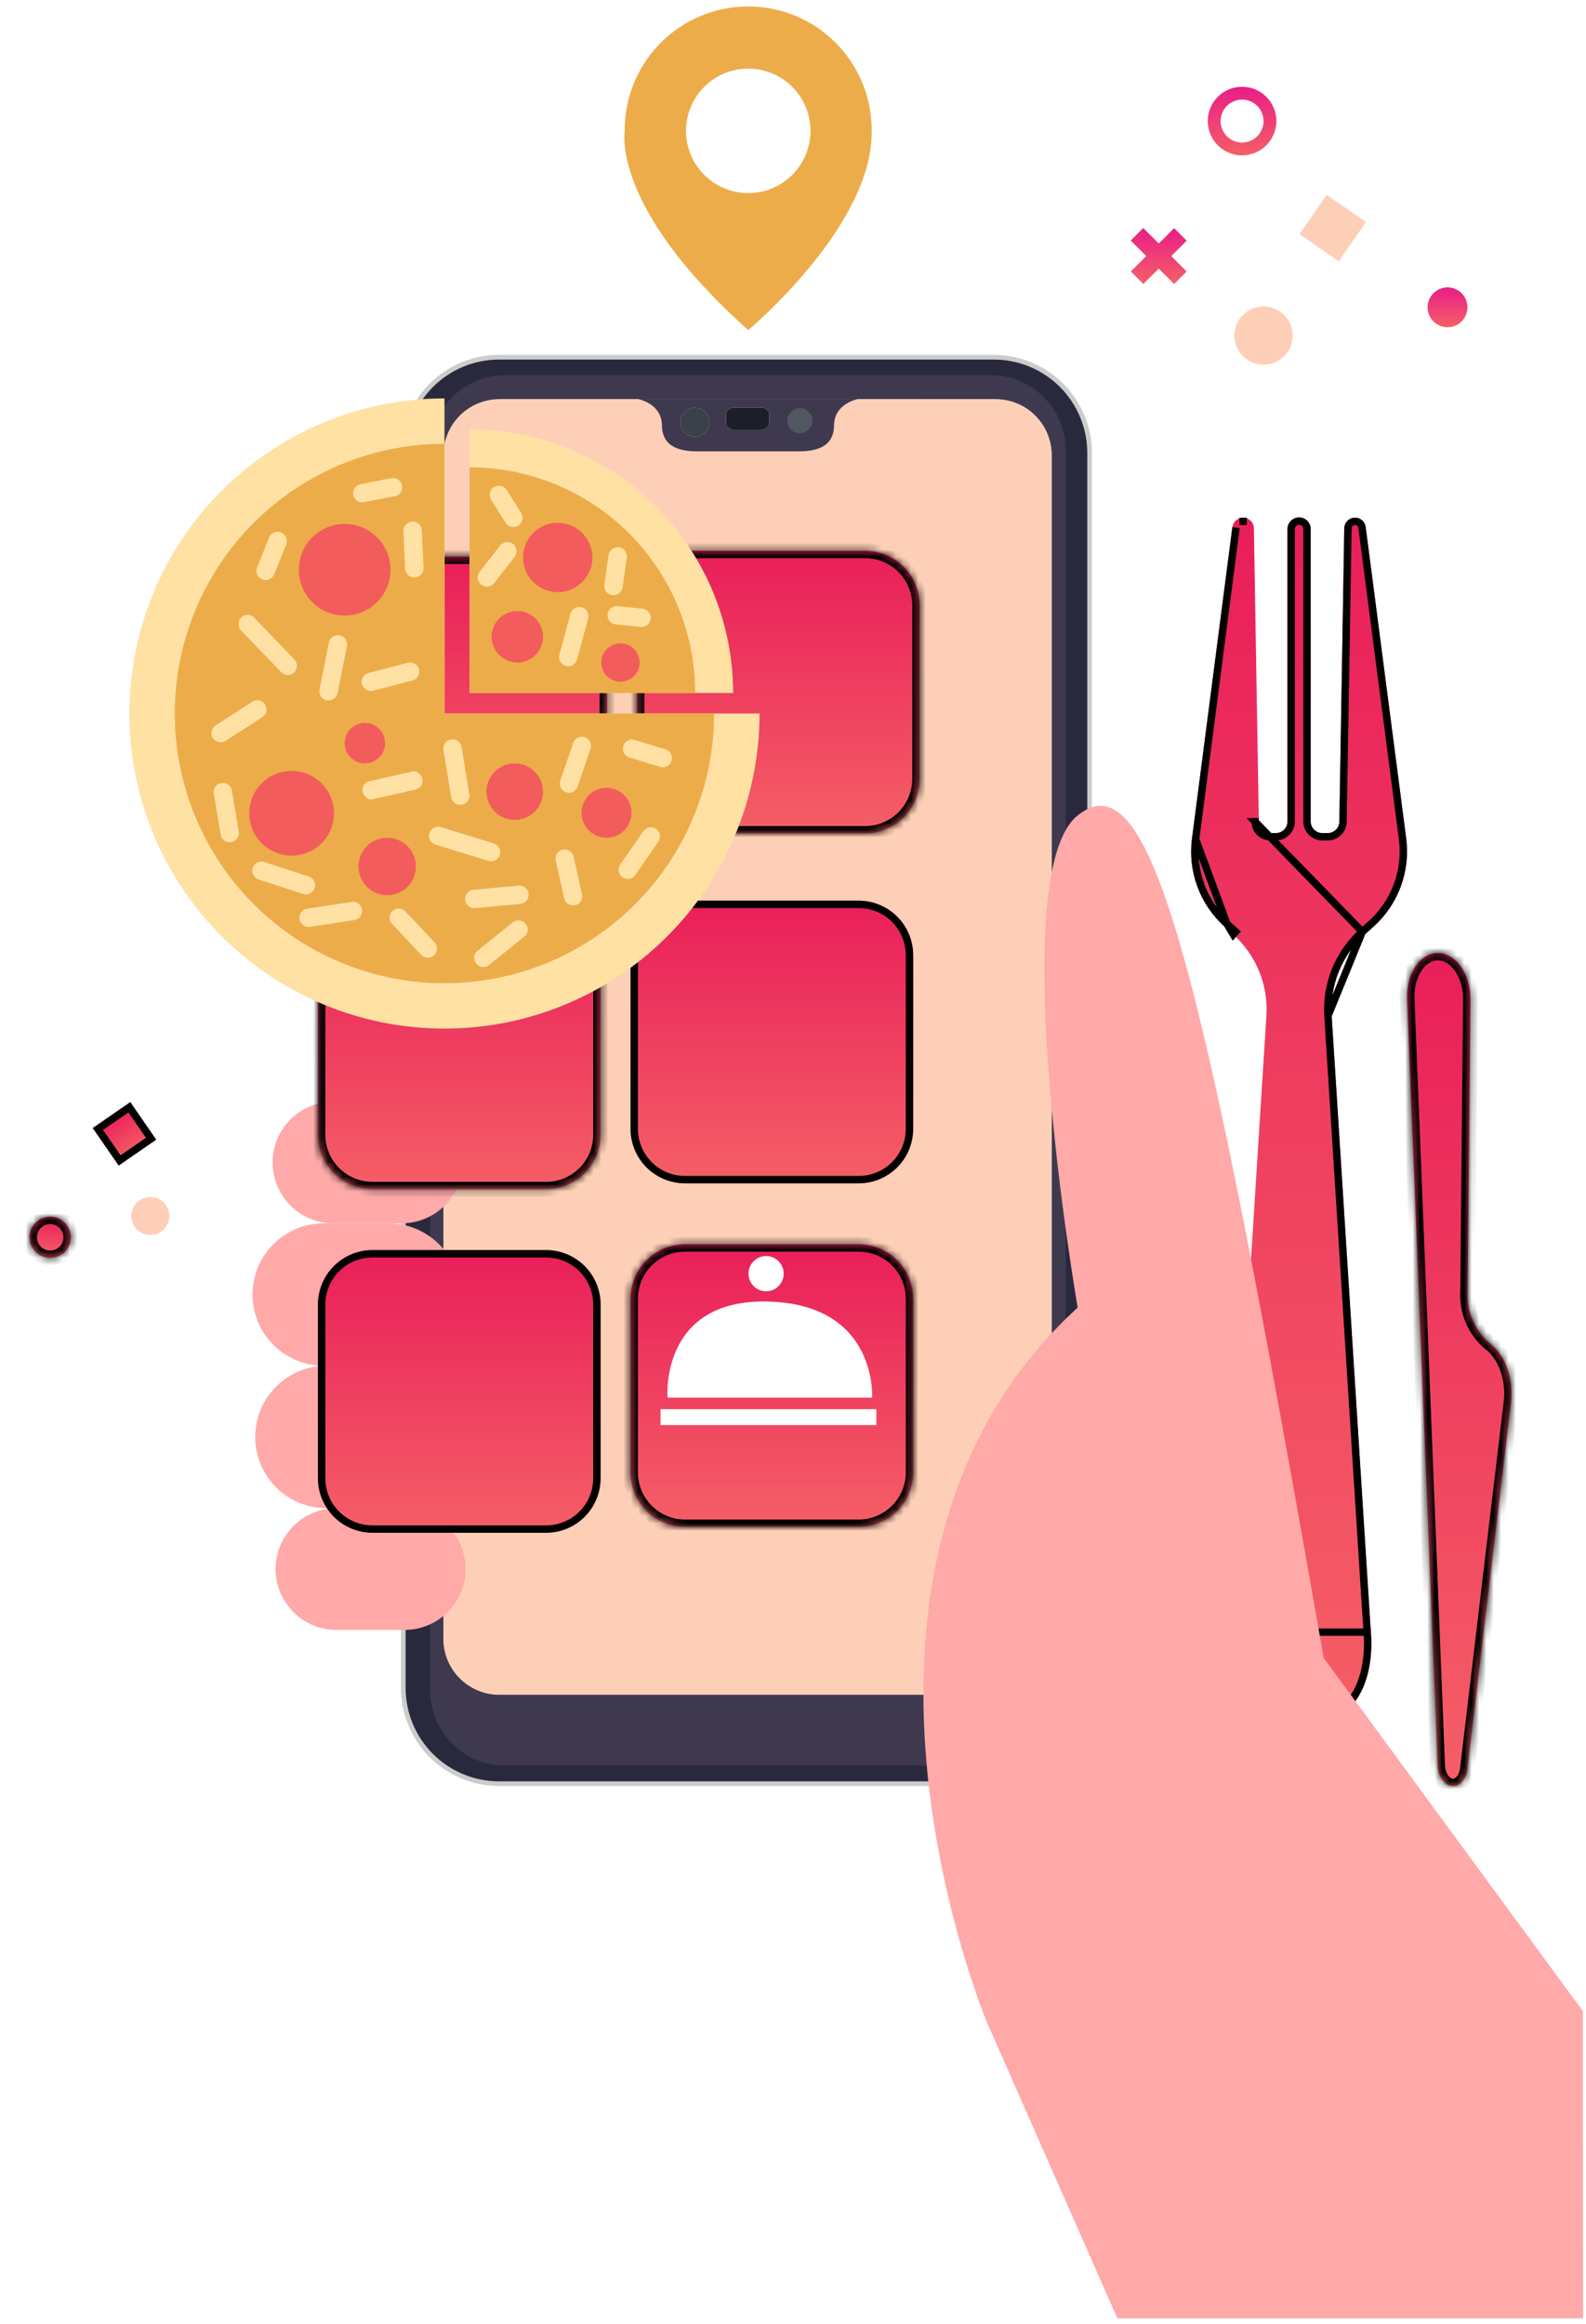 <svg width="215" height="315" viewBox="0 0 215 315" fill="none" xmlns="http://www.w3.org/2000/svg">
<g filter="url(#filter0_d_2_6555)">
<path d="M185.011 122.673C183.483 124.05 182.285 125.755 181.507 127.659C180.73 129.564 180.392 131.62 180.52 133.673L185.829 217.178C185.829 217.178 187.403 230.048 176.107 230.048C164.811 230.048 166.384 217.178 166.384 217.178L171.677 133.673C171.806 131.62 171.469 129.563 170.691 127.659C169.914 125.754 168.715 124.049 167.186 122.673L165.986 121.593C164.342 120.112 163.083 118.254 162.316 116.178C161.55 114.103 161.299 111.872 161.586 109.678L167.064 67.439C167.114 67.089 167.288 66.769 167.554 66.537C167.82 66.305 168.161 66.176 168.514 66.173C168.898 66.171 169.267 66.321 169.542 66.589C169.816 66.858 169.974 67.224 169.98 67.608L170.649 107.374C170.656 107.787 170.824 108.18 171.118 108.47C171.413 108.76 171.809 108.922 172.222 108.922H172.958C173.376 108.922 173.776 108.756 174.071 108.461C174.367 108.166 174.533 107.765 174.533 107.348V67.748C174.528 67.538 174.565 67.329 174.641 67.133C174.718 66.938 174.833 66.76 174.98 66.609C175.126 66.459 175.301 66.34 175.495 66.258C175.689 66.176 175.896 66.134 176.106 66.134C176.317 66.134 176.524 66.176 176.718 66.258C176.912 66.34 177.087 66.459 177.233 66.609C177.38 66.76 177.495 66.938 177.572 67.133C177.649 67.329 177.685 67.538 177.68 67.748V107.348C177.68 107.765 177.846 108.166 178.141 108.461C178.436 108.756 178.837 108.922 179.254 108.922H179.991C180.404 108.922 180.8 108.759 181.094 108.47C181.389 108.18 181.557 107.787 181.564 107.374L182.233 67.608C182.237 67.239 182.381 66.886 182.636 66.62C182.89 66.353 183.236 66.193 183.604 66.171C183.972 66.15 184.335 66.269 184.618 66.504C184.902 66.739 185.086 67.073 185.133 67.439L190.628 109.678C190.909 111.873 190.655 114.103 189.886 116.178C189.117 118.253 187.857 120.111 186.214 121.593L185.011 122.673Z" fill="url(#paint0_linear_2_6555)"/>
<path d="M184.676 122.301L184.677 122.301L185.879 121.222C185.879 121.221 185.88 121.221 185.88 121.221C187.463 119.793 188.676 118.003 189.417 116.004C190.158 114.005 190.403 111.856 190.132 109.741L184.637 67.504L184.637 67.503C184.606 67.263 184.485 67.043 184.299 66.889C184.113 66.734 183.875 66.656 183.633 66.67C183.392 66.684 183.164 66.79 182.997 66.965C182.83 67.14 182.736 67.372 182.733 67.614L182.733 67.616L182.064 107.382C182.064 107.382 182.064 107.382 182.064 107.382C182.055 107.926 181.833 108.445 181.445 108.826C181.057 109.208 180.535 109.422 179.991 109.422H179.991H179.254H179.254C178.704 109.422 178.177 109.203 177.788 108.814C177.399 108.425 177.18 107.898 177.18 107.348V107.348V67.748V67.735L177.18 67.735C177.184 67.592 177.159 67.45 177.106 67.316C177.054 67.183 176.976 67.061 176.875 66.959C176.775 66.856 176.656 66.774 176.524 66.719C176.392 66.663 176.25 66.634 176.106 66.634C175.963 66.634 175.821 66.663 175.689 66.719C175.557 66.774 175.438 66.856 175.338 66.959C175.238 67.061 175.159 67.183 175.107 67.316C175.054 67.45 175.029 67.592 175.033 67.735L175.033 67.748H175.033V107.348V107.348C175.033 107.898 174.814 108.426 174.425 108.815C174.036 109.204 173.508 109.422 172.958 109.422H172.222C172.222 109.422 172.222 109.422 172.222 109.422C171.678 109.422 171.156 109.208 170.768 108.826C170.38 108.445 170.158 107.926 170.149 107.382L170.149 107.382L170.649 107.374L170.149 107.382L184.676 122.301ZM184.676 122.301C183.092 123.729 181.85 125.496 181.044 127.47C180.238 129.445 179.888 131.576 180.021 133.704L180.021 133.705M184.676 122.301L180.021 133.705M180.021 133.705L185.33 217.21L185.331 217.224M180.021 133.705L185.331 217.224M185.331 217.224L185.333 217.238L185.331 217.224ZM166.321 121.221L167.52 122.301L167.186 122.673L166.321 121.221ZM166.321 121.221C164.737 119.795 163.524 118.005 162.785 116.005C162.047 114.005 161.805 111.856 162.082 109.743L162.082 109.742M166.321 121.221L162.082 109.742M162.082 109.742L167.559 67.51M162.082 109.742L167.559 67.51M167.559 67.51C167.559 67.509 167.559 67.508 167.559 67.507L167.559 67.51ZM168.517 66.673C168.517 66.673 168.518 66.673 168.518 66.673L168.514 66.173L168.516 66.673C168.517 66.673 168.517 66.673 168.517 66.673ZM185.333 217.239L185.333 217.239L185.333 217.245L185.336 217.269C185.338 217.291 185.342 217.324 185.346 217.369C185.354 217.458 185.365 217.591 185.375 217.761C185.396 218.101 185.413 218.59 185.399 219.177C185.37 220.355 185.218 221.913 184.727 223.462C184.237 225.011 183.417 226.526 182.071 227.654C180.731 228.775 178.829 229.548 176.107 229.548C173.385 229.548 171.483 228.775 170.143 227.654C168.796 226.526 167.977 225.011 167.486 223.462C166.996 221.913 166.843 220.355 166.815 219.177C166.8 218.59 166.817 218.101 166.838 217.761C166.848 217.591 166.859 217.458 166.867 217.369C166.871 217.324 166.875 217.291 166.877 217.269L166.88 217.245L166.88 217.239L166.88 217.239L166.88 217.238L185.333 217.239Z" stroke="black"/>
</g>
<path d="M158.78 34.71L160.862 36.796L159.162 38.496L157.075 36.415L154.999 38.496L153.299 36.796L155.381 34.71L153.281 32.61L154.981 30.91L157.081 33.01L159.168 30.928L160.868 32.628L158.78 34.71Z" fill="url(#paint1_linear_2_6555)"/>
<path d="M168.377 21.061C167.457 21.061 166.558 20.789 165.794 20.278C165.029 19.767 164.433 19.041 164.081 18.191C163.729 17.342 163.637 16.407 163.816 15.505C163.996 14.603 164.439 13.774 165.089 13.124C165.739 12.474 166.568 12.031 167.47 11.852C168.372 11.673 169.307 11.765 170.156 12.117C171.006 12.47 171.732 13.066 172.242 13.83C172.753 14.595 173.025 15.494 173.025 16.414C173.024 17.646 172.534 18.828 171.662 19.699C170.791 20.57 169.609 21.06 168.377 21.061ZM165.464 16.414C165.464 16.99 165.635 17.552 165.956 18.031C166.276 18.51 166.731 18.883 167.263 19.103C167.795 19.323 168.38 19.38 168.945 19.268C169.51 19.155 170.028 18.878 170.435 18.471C170.843 18.064 171.12 17.545 171.232 16.98C171.344 16.415 171.287 15.83 171.066 15.298C170.846 14.766 170.473 14.311 169.994 13.991C169.516 13.671 168.953 13.5 168.377 13.5C167.994 13.5 167.615 13.575 167.262 13.722C166.909 13.868 166.587 14.083 166.317 14.354C166.046 14.624 165.832 14.945 165.685 15.299C165.539 15.652 165.464 16.031 165.464 16.414Z" fill="url(#paint2_linear_2_6555)"/>
<path d="M179.842 26.412L176.162 31.742L181.492 35.422L185.172 30.092L179.842 26.412Z" fill="#FECFB7"/>
<path d="M167.335 45.489C167.335 44.708 167.567 43.944 168.001 43.294C168.435 42.645 169.052 42.139 169.773 41.84C170.495 41.541 171.289 41.462 172.056 41.615C172.822 41.767 173.526 42.143 174.078 42.696C174.631 43.248 175.007 43.952 175.159 44.718C175.311 45.484 175.233 46.279 174.934 47C174.635 47.722 174.129 48.339 173.48 48.773C172.83 49.207 172.066 49.439 171.285 49.439C170.766 49.439 170.253 49.337 169.773 49.138C169.294 48.94 168.859 48.649 168.492 48.282C168.125 47.915 167.834 47.48 167.636 47C167.437 46.521 167.335 46.008 167.335 45.489Z" fill="#FECFB7"/>
<path d="M193.526 41.659C193.526 41.125 193.684 40.603 193.981 40.159C194.278 39.715 194.699 39.369 195.193 39.164C195.686 38.96 196.229 38.906 196.753 39.011C197.276 39.115 197.758 39.372 198.135 39.75C198.513 40.127 198.77 40.608 198.874 41.132C198.978 41.656 198.925 42.199 198.72 42.692C198.516 43.185 198.17 43.607 197.726 43.904C197.282 44.2 196.76 44.359 196.226 44.359C195.871 44.359 195.52 44.289 195.193 44.153C194.865 44.017 194.568 43.819 194.317 43.568C194.066 43.317 193.867 43.02 193.731 42.692C193.596 42.364 193.526 42.013 193.526 41.659Z" fill="url(#paint3_linear_2_6555)"/>
<path d="M17.798 164.826C17.798 164.316 17.949 163.818 18.232 163.394C18.515 162.97 18.918 162.64 19.389 162.445C19.86 162.25 20.378 162.199 20.878 162.298C21.378 162.398 21.837 162.643 22.197 163.004C22.558 163.364 22.803 163.823 22.902 164.323C23.002 164.823 22.951 165.341 22.756 165.812C22.561 166.283 22.23 166.685 21.807 166.968C21.383 167.252 20.885 167.403 20.375 167.403C19.692 167.403 19.036 167.131 18.553 166.648C18.069 166.165 17.798 165.509 17.798 164.826Z" fill="#FECFB7"/>
<g filter="url(#filter1_d_2_6555)">
<path d="M17.663 145.397L12.579 148.906L16.088 153.99L21.172 150.481L17.663 145.397Z" fill="url(#paint4_linear_2_6555)"/>
<path d="M16.216 153.295L13.274 149.033L17.536 146.092L20.477 150.354L16.216 153.295Z" stroke="black"/>
</g>
<g filter="url(#filter2_d_2_6555)">
<mask id="path-11-inside-1_2_6555" fill="white">
<path d="M4 163.718C4 163.164 4.164 162.623 4.472 162.162C4.779 161.702 5.217 161.343 5.728 161.131C6.24 160.919 6.803 160.864 7.346 160.972C7.889 161.08 8.388 161.346 8.78 161.738C9.171 162.13 9.438 162.629 9.546 163.172C9.654 163.715 9.599 164.278 9.387 164.789C9.175 165.301 8.816 165.738 8.356 166.046C7.895 166.354 7.354 166.518 6.8 166.518C6.058 166.517 5.346 166.221 4.822 165.696C4.297 165.172 4.001 164.46 4 163.718Z"/>
</mask>
<path d="M4 163.718C4 163.164 4.164 162.623 4.472 162.162C4.779 161.702 5.217 161.343 5.728 161.131C6.24 160.919 6.803 160.864 7.346 160.972C7.889 161.08 8.388 161.346 8.78 161.738C9.171 162.13 9.438 162.629 9.546 163.172C9.654 163.715 9.599 164.278 9.387 164.789C9.175 165.301 8.816 165.738 8.356 166.046C7.895 166.354 7.354 166.518 6.8 166.518C6.058 166.517 5.346 166.221 4.822 165.696C4.297 165.172 4.001 164.46 4 163.718Z" fill="url(#paint5_linear_2_6555)"/>
<path d="M6.8 166.518L6.798 167.518H6.8V166.518ZM5 163.718C5 163.362 5.106 163.014 5.303 162.718L3.64 161.607C3.223 162.232 3 162.966 3 163.718H5ZM5.303 162.718C5.501 162.422 5.782 162.191 6.111 162.055L5.346 160.207C4.651 160.495 4.058 160.982 3.64 161.607L5.303 162.718ZM6.111 162.055C6.44 161.919 6.802 161.883 7.151 161.953L7.541 159.991C6.804 159.844 6.04 159.92 5.346 160.207L6.111 162.055ZM7.151 161.953C7.5 162.022 7.821 162.193 8.073 162.445L9.487 161.031C8.956 160.5 8.278 160.138 7.541 159.991L7.151 161.953ZM8.073 162.445C8.325 162.697 8.496 163.018 8.565 163.367L10.527 162.977C10.38 162.239 10.018 161.562 9.487 161.031L8.073 162.445ZM8.565 163.367C8.635 163.716 8.599 164.078 8.463 164.407L10.311 165.172C10.598 164.478 10.674 163.714 10.527 162.977L8.565 163.367ZM8.463 164.407C8.327 164.736 8.096 165.017 7.8 165.215L8.911 166.878C9.536 166.46 10.023 165.866 10.311 165.172L8.463 164.407ZM7.8 165.215C7.504 165.412 7.156 165.518 6.8 165.518V167.518C7.552 167.518 8.286 167.295 8.911 166.878L7.8 165.215ZM6.802 165.518C6.324 165.517 5.866 165.327 5.529 164.989L4.114 166.404C4.826 167.115 5.791 167.516 6.798 167.518L6.802 165.518ZM5.529 164.989C5.191 164.652 5.001 164.194 5 163.716L3 163.72C3.002 164.727 3.402 165.692 4.114 166.404L5.529 164.989Z" fill="black" mask="url(#path-11-inside-1_2_6555)"/>
</g>
<g filter="url(#filter3_d_2_6555)">
<mask id="path-13-inside-2_2_6555" fill="white">
<path d="M190.748 131.39L194.885 235.329C194.948 236.906 195.908 238.15 197.029 238.106C197.978 238.068 198.765 237.106 198.92 235.796L204.837 186.106C205.224 182.863 204.037 179.588 201.931 178.054C200.937 177.204 200.151 176.138 199.635 174.937C199.118 173.735 198.885 172.432 198.953 171.126L199.337 131.47C199.371 127.97 197.286 125.08 194.799 125.179C192.428 125.273 190.615 128.055 190.748 131.391"/>
</mask>
<path d="M190.748 131.39L194.885 235.329C194.948 236.906 195.908 238.15 197.029 238.106C197.978 238.068 198.765 237.106 198.92 235.796L204.837 186.106C205.224 182.863 204.037 179.588 201.931 178.054C200.937 177.204 200.151 176.138 199.635 174.937C199.118 173.735 198.885 172.432 198.953 171.126L199.337 131.47C199.371 127.97 197.286 125.08 194.799 125.179C192.428 125.273 190.615 128.055 190.748 131.391" fill="url(#paint6_linear_2_6555)"/>
<path d="M194.885 235.329L193.886 235.368L193.886 235.369L194.885 235.329ZM197.029 238.106L197.068 239.105L197.069 239.105L197.029 238.106ZM198.92 235.796L197.927 235.677L197.927 235.678L198.92 235.796ZM204.837 186.106L203.844 185.987L203.844 185.987L204.837 186.106ZM201.931 178.054L201.281 178.814L201.311 178.839L201.342 178.862L201.931 178.054ZM198.953 171.126L199.952 171.178L199.953 171.157L199.953 171.135L198.953 171.126ZM199.337 131.47L198.337 131.46L198.337 131.46L199.337 131.47ZM194.799 125.179L194.839 126.178L194.839 126.178L194.799 125.179ZM189.749 131.43L193.886 235.368L195.884 235.289L191.747 131.35L189.749 131.43ZM193.886 235.369C193.925 236.34 194.24 237.251 194.769 237.936C195.296 238.619 196.099 239.143 197.068 239.105L196.99 237.106C196.838 237.112 196.601 237.037 196.352 236.714C196.105 236.394 195.908 235.894 195.884 235.289L193.886 235.369ZM197.069 239.105C198.731 239.038 199.731 237.452 199.913 235.913L197.927 235.678C197.799 236.76 197.225 237.097 196.989 237.107L197.069 239.105ZM199.913 235.914L205.83 186.224L203.844 185.987L197.927 235.677L199.913 235.914ZM205.83 186.224C206.247 182.726 204.994 179.048 202.52 177.245L201.342 178.862C203.08 180.128 204.201 182.999 203.844 185.987L205.83 186.224ZM202.58 177.293C201.703 176.544 201.009 175.602 200.553 174.542L198.716 175.332C199.293 176.674 200.171 177.865 201.281 178.814L202.58 177.293ZM200.553 174.542C200.098 173.481 199.892 172.33 199.952 171.178L197.954 171.074C197.878 172.533 198.139 173.99 198.716 175.332L200.553 174.542ZM199.953 171.135L200.337 131.479L198.337 131.46L197.953 171.116L199.953 171.135ZM200.337 131.479C200.356 129.537 199.789 127.727 198.824 126.39C197.863 125.057 196.432 124.113 194.759 124.18L194.839 126.178C195.653 126.146 196.508 126.597 197.202 127.56C197.893 128.518 198.352 129.902 198.337 131.46L200.337 131.479ZM194.759 124.18C193.165 124.243 191.854 125.208 190.997 126.523C190.138 127.84 189.675 129.58 189.749 131.431L191.747 131.351C191.688 129.866 192.065 128.546 192.672 127.615C193.281 126.682 194.062 126.209 194.839 126.178L194.759 124.18Z" fill="black" mask="url(#path-13-inside-2_2_6555)"/>
</g>
<path d="M134.742 48.424H67.635C64.2 48.437 60.909 49.807 58.481 52.237C56.053 54.666 54.683 57.958 54.672 61.393V228.816C54.681 232.251 56.05 235.543 58.479 237.972C60.908 240.401 64.2 241.77 67.635 241.78H134.742C138.178 241.772 141.471 240.403 143.902 237.974C146.332 235.545 147.701 232.252 147.711 228.816V61.393C147.699 57.957 146.329 54.665 143.9 52.235C141.47 49.806 138.178 48.435 134.742 48.424ZM135 54.097C137.01 54.103 138.935 54.905 140.356 56.327C141.777 57.749 142.576 59.675 142.581 61.685V222.16C142.576 224.169 141.776 226.094 140.355 227.515C138.934 228.935 137.009 229.736 135 229.741H67.681C65.671 229.738 63.743 228.938 62.321 227.517C60.899 226.097 60.098 224.17 60.093 222.16V61.684C60.099 59.673 60.9 57.746 62.322 56.325C63.744 54.903 65.67 54.102 67.681 54.096L135 54.097Z" fill="#29293D"/>
<path d="M134.741 48.106H67.635C64.113 48.111 60.738 49.513 58.248 52.004C55.758 54.495 54.358 57.871 54.355 61.393V228.816C54.36 232.336 55.761 235.711 58.251 238.2C60.74 240.69 64.115 242.091 67.635 242.096H134.741C138.261 242.091 141.636 240.69 144.126 238.2C146.615 235.711 148.016 232.336 148.021 228.816V61.393C148.018 57.871 146.618 54.495 144.128 52.004C141.638 49.513 138.263 48.111 134.741 48.106ZM147.394 228.816C147.389 232.169 146.054 235.384 143.682 237.755C141.31 240.125 138.095 241.459 134.741 241.462H67.635C64.282 241.458 61.068 240.125 58.697 237.754C56.326 235.383 54.993 232.169 54.989 228.816V61.393C54.992 58.039 56.326 54.824 58.696 52.452C61.067 50.08 64.281 48.745 67.635 48.74H134.741C138.095 48.745 141.311 50.08 143.682 52.452C146.054 54.823 147.389 58.039 147.394 61.393V228.816Z" fill="#CCCCCC"/>
<path d="M142.581 61.685V222.161C142.576 224.17 141.776 226.095 140.355 227.516C138.934 228.937 137.009 229.737 135 229.742H67.681C65.671 229.737 63.745 228.938 62.323 227.517C60.901 226.096 60.099 224.171 60.093 222.161V61.685C60.099 59.674 60.901 57.748 62.322 56.326C63.744 54.904 65.67 54.103 67.681 54.097H135.001C137.011 54.103 138.936 54.905 140.357 56.327C141.777 57.749 142.577 59.675 142.582 61.685" fill="#FECFB7"/>
<path d="M94.192 55.26C94.582 55.259 94.963 55.375 95.288 55.591C95.612 55.807 95.865 56.115 96.015 56.475C96.165 56.835 96.204 57.232 96.129 57.614C96.053 57.997 95.866 58.348 95.59 58.624C95.315 58.901 94.964 59.089 94.581 59.165C94.199 59.242 93.802 59.203 93.442 59.055C93.081 58.906 92.773 58.654 92.556 58.33C92.339 58.006 92.223 57.625 92.222 57.235C92.222 56.712 92.429 56.21 92.799 55.84C93.168 55.47 93.669 55.261 94.192 55.26Z" fill="#3B414B"/>
<path d="M110.089 57.046C110.106 57.399 110.017 57.749 109.833 58.051C109.65 58.353 109.38 58.593 109.059 58.74C108.737 58.887 108.379 58.934 108.031 58.876C107.682 58.817 107.359 58.656 107.103 58.412C106.847 58.168 106.671 57.853 106.595 57.508C106.52 57.163 106.55 56.803 106.682 56.475C106.813 56.147 107.04 55.865 107.333 55.667C107.625 55.469 107.971 55.364 108.324 55.364C108.781 55.354 109.223 55.525 109.554 55.84C109.885 56.156 110.077 56.589 110.089 57.046Z" fill="#515760"/>
<path d="M104.259 56.242V57.242C104.259 57.371 104.234 57.498 104.185 57.617C104.136 57.736 104.064 57.844 103.973 57.935C103.882 58.026 103.774 58.098 103.655 58.147C103.536 58.196 103.409 58.221 103.28 58.22H99.412C99.153 58.22 98.904 58.117 98.72 57.934C98.537 57.75 98.433 57.501 98.433 57.242V56.242C98.434 55.983 98.538 55.735 98.721 55.551C98.905 55.368 99.153 55.264 99.412 55.263H103.28C103.54 55.263 103.788 55.366 103.972 55.55C104.155 55.733 104.259 55.982 104.259 56.242Z" fill="#1A1F29"/>
<path d="M96.168 57.238C96.169 56.848 96.053 56.466 95.837 56.141C95.621 55.816 95.313 55.563 94.953 55.413C94.593 55.263 94.196 55.224 93.813 55.299C93.43 55.375 93.078 55.562 92.802 55.838C92.526 56.113 92.337 56.464 92.26 56.847C92.184 57.23 92.222 57.626 92.371 57.987C92.52 58.348 92.772 58.656 93.096 58.874C93.421 59.091 93.802 59.207 94.192 59.208C94.715 59.208 95.217 59.001 95.587 58.631C95.957 58.262 96.166 57.761 96.168 57.238ZM103.28 55.262H99.412C99.153 55.263 98.904 55.367 98.721 55.55C98.538 55.733 98.434 55.982 98.433 56.241V57.241C98.433 57.5 98.537 57.749 98.72 57.932C98.904 58.116 99.153 58.219 99.412 58.219H103.28C103.409 58.219 103.536 58.194 103.655 58.145C103.774 58.096 103.882 58.025 103.973 57.934C104.064 57.843 104.136 57.735 104.185 57.616C104.234 57.497 104.259 57.37 104.259 57.241V56.241C104.259 55.981 104.155 55.732 103.972 55.549C103.788 55.365 103.54 55.262 103.28 55.262ZM86.504 54.101H116.295C116.295 54.101 113.088 54.657 113.063 57.667C113.038 60.677 110.507 61.183 108.242 61.183H94.557C92.291 61.183 89.766 60.672 89.734 57.667C89.702 54.662 86.503 54.101 86.503 54.101H86.504ZM108.322 55.37C107.994 55.387 107.678 55.5 107.413 55.695C107.148 55.889 106.946 56.158 106.832 56.466C106.718 56.774 106.697 57.109 106.772 57.43C106.846 57.75 107.013 58.041 107.251 58.267C107.49 58.494 107.789 58.645 108.113 58.703C108.437 58.761 108.77 58.723 109.072 58.593C109.374 58.464 109.632 58.248 109.813 57.974C109.993 57.699 110.09 57.378 110.09 57.049C110.078 56.592 109.885 56.158 109.553 55.844C109.222 55.529 108.779 55.358 108.322 55.37Z" fill="#3E394F"/>
<path d="M144.464 60.999V222.16H142.581V61.684C142.576 59.674 141.777 57.748 140.356 56.326C138.935 54.904 137.01 54.102 135 54.096H67.681C65.67 54.102 63.743 54.903 62.322 56.325C60.9 57.746 60.098 59.673 60.092 61.684V222.16H58.323V60.999C58.332 58.312 59.403 55.737 61.303 53.836C63.204 51.936 65.779 50.865 68.466 50.856H134.323C137.011 50.862 139.587 51.933 141.488 53.834C143.389 55.735 144.46 58.311 144.466 60.999" fill="#3E394F"/>
<path d="M144.464 222.16V229.192C144.456 231.879 143.385 234.454 141.485 236.355C139.585 238.255 137.01 239.326 134.323 239.334H68.469C65.782 239.325 63.207 238.253 61.306 236.353C59.406 234.454 58.333 231.879 58.323 229.192V222.16H60.089C60.096 224.17 60.898 226.096 62.319 227.516C63.742 228.937 65.668 229.736 67.678 229.741H134.997C137.006 229.736 138.931 228.936 140.352 227.515C141.773 226.094 142.573 224.169 142.578 222.16H144.464Z" fill="#3E394F"/>
<path d="M133.761 274.052C133.761 274.052 107.837 212.233 146.089 177.243C146.089 177.243 135.936 118.687 146.089 110.529C156.242 102.371 163.129 131.739 179.446 224.74L214.568 272.601L214.613 314.262H151.472L133.761 274.052Z" fill="#FFA9A9"/>
<path d="M54.448 165.823H45.206C43.018 165.823 40.919 164.954 39.372 163.406C37.825 161.859 36.956 159.761 36.956 157.573C36.956 155.385 37.825 153.286 39.372 151.739C40.919 150.192 43.018 149.323 45.206 149.323H54.452C56.64 149.323 58.738 150.192 60.286 151.739C61.833 153.286 62.702 155.385 62.702 157.573C62.702 159.761 61.833 161.859 60.286 163.406C58.738 164.954 56.64 165.823 54.452 165.823" fill="#FFA9A9"/>
<path d="M52.68 185.13H43.887C41.327 185.13 38.871 184.113 37.061 182.302C35.251 180.492 34.233 178.037 34.233 175.476C34.233 172.916 35.251 170.461 37.061 168.65C38.871 166.84 41.327 165.823 43.887 165.823H52.68C55.24 165.823 57.696 166.84 59.506 168.65C61.316 170.461 62.334 172.916 62.334 175.476C62.334 178.037 61.316 180.492 59.506 182.302C57.696 184.113 55.24 185.13 52.68 185.13Z" fill="#FFA9A9"/>
<path d="M53.043 204.438H44.25C41.69 204.438 39.234 203.421 37.424 201.61C35.613 199.8 34.596 197.344 34.596 194.784C34.596 192.223 35.613 189.768 37.424 187.957C39.234 186.147 41.69 185.13 44.25 185.13H53.043C55.603 185.13 58.059 186.147 59.869 187.957C61.68 189.768 62.697 192.223 62.697 194.784C62.697 197.344 61.68 199.8 59.869 201.61C58.059 203.421 55.603 204.438 53.043 204.438Z" fill="#FFA9A9"/>
<path d="M54.855 220.934H45.61C43.422 220.934 41.324 220.065 39.776 218.517C38.229 216.97 37.36 214.872 37.36 212.684C37.36 210.496 38.229 208.397 39.776 206.85C41.324 205.303 43.422 204.434 45.61 204.434H54.855C57.043 204.434 59.142 205.303 60.689 206.85C62.236 208.397 63.105 210.496 63.105 212.684C63.105 214.872 62.236 216.97 60.689 218.517C59.142 220.065 57.043 220.934 54.855 220.934Z" fill="#FFA9A9"/>
<g style="mix-blend-mode:multiply">
<g style="mix-blend-mode:multiply">
<g style="mix-blend-mode:multiply">
<g style="mix-blend-mode:multiply" filter="url(#filter4_d_2_6555)">
<mask id="path-29-inside-3_2_6555" fill="white">
<path d="M74.928 109.76H51.336C49.386 109.754 47.518 108.977 46.139 107.598C44.76 106.219 43.983 104.351 43.977 102.401V78.811C43.983 76.861 44.76 74.992 46.139 73.613C47.517 72.234 49.386 71.457 51.336 71.451H74.927C76.877 71.457 78.746 72.234 80.124 73.613C81.503 74.992 82.28 76.861 82.286 78.811V102.401C82.28 104.351 81.503 106.22 80.124 107.598C78.746 108.977 76.877 109.754 74.927 109.76"/>
</mask>
<path d="M74.928 109.76H51.336C49.386 109.754 47.518 108.977 46.139 107.598C44.76 106.219 43.983 104.351 43.977 102.401V78.811C43.983 76.861 44.76 74.992 46.139 73.613C47.517 72.234 49.386 71.457 51.336 71.451H74.927C76.877 71.457 78.746 72.234 80.124 73.613C81.503 74.992 82.28 76.861 82.286 78.811V102.401C82.28 104.351 81.503 106.22 80.124 107.598C78.746 108.977 76.877 109.754 74.927 109.76" fill="url(#paint7_linear_2_6555)"/>
<path d="M51.336 109.76L51.333 110.76H51.336V109.76ZM43.977 102.401H42.977L42.977 102.404L43.977 102.401ZM43.977 78.811L42.977 78.808V78.811H43.977ZM51.336 71.451V70.451L51.333 70.451L51.336 71.451ZM74.927 71.451L74.93 70.451H74.927V71.451ZM82.286 78.811H83.286L83.286 78.808L82.286 78.811ZM82.286 102.401L83.286 102.404V102.401H82.286ZM74.928 108.76H51.336V110.76H74.928V108.76ZM51.339 108.76C49.653 108.755 48.038 108.083 46.846 106.891L45.432 108.305C46.997 109.871 49.119 110.753 51.333 110.76L51.339 108.76ZM46.846 106.891C45.654 105.699 44.982 104.084 44.977 102.398L42.977 102.404C42.984 104.618 43.866 106.74 45.432 108.305L46.846 106.891ZM44.977 102.401V78.811H42.977V102.401H44.977ZM44.977 78.814C44.982 77.128 45.654 75.513 46.846 74.32L45.431 72.906C43.866 74.472 42.984 76.594 42.977 78.808L44.977 78.814ZM46.846 74.32C48.038 73.128 49.653 72.456 51.339 72.451L51.333 70.451C49.119 70.458 46.997 71.341 45.431 72.906L46.846 74.32ZM51.336 72.451H74.927V70.451H51.336V72.451ZM74.924 72.451C76.61 72.456 78.225 73.128 79.417 74.32L80.832 72.906C79.266 71.34 77.144 70.457 74.93 70.451L74.924 72.451ZM79.417 74.32C80.609 75.512 81.281 77.128 81.286 78.814L83.286 78.808C83.28 76.594 82.397 74.472 80.832 72.906L79.417 74.32ZM81.286 78.811V102.401H83.286V78.811H81.286ZM81.286 102.398C81.281 104.084 80.609 105.699 79.417 106.891L80.832 108.306C82.397 106.74 83.28 104.618 83.286 102.404L81.286 102.398ZM79.417 106.891C78.225 108.083 76.61 108.755 74.924 108.76L74.93 110.76C77.144 110.754 79.266 109.871 80.832 108.306L79.417 106.891Z" fill="black" mask="url(#path-29-inside-3_2_6555)"/>
</g>
</g>
</g>
</g>
<g style="mix-blend-mode:multiply">
<g style="mix-blend-mode:multiply">
<g style="mix-blend-mode:multiply">
<g style="mix-blend-mode:multiply" filter="url(#filter5_d_2_6555)">
<mask id="path-31-inside-4_2_6555" fill="white">
<path d="M117.303 108.966H93.712C91.762 108.96 89.894 108.183 88.515 106.804C87.136 105.425 86.359 103.557 86.353 101.607V78.016C86.359 76.066 87.136 74.197 88.515 72.818C89.894 71.439 91.762 70.662 93.712 70.656H117.303C119.253 70.662 121.122 71.439 122.501 72.818C123.879 74.197 124.656 76.066 124.662 78.016V101.607C124.656 103.557 123.879 105.425 122.5 106.804C121.121 108.183 119.253 108.96 117.303 108.966Z"/>
</mask>
<path d="M117.303 108.966H93.712C91.762 108.96 89.894 108.183 88.515 106.804C87.136 105.425 86.359 103.557 86.353 101.607V78.016C86.359 76.066 87.136 74.197 88.515 72.818C89.894 71.439 91.762 70.662 93.712 70.656H117.303C119.253 70.662 121.122 71.439 122.501 72.818C123.879 74.197 124.656 76.066 124.662 78.016V101.607C124.656 103.557 123.879 105.425 122.5 106.804C121.121 108.183 119.253 108.96 117.303 108.966Z" fill="url(#paint8_linear_2_6555)"/>
<path d="M93.712 108.966L93.709 109.966H93.712V108.966ZM86.353 101.607H85.353L85.353 101.61L86.353 101.607ZM86.353 78.016L85.353 78.013V78.016H86.353ZM93.712 70.656V69.656L93.709 69.656L93.712 70.656ZM117.303 70.656L117.306 69.656H117.303V70.656ZM124.662 78.016H125.662L125.662 78.013L124.662 78.016ZM124.662 101.607L125.662 101.61V101.607H124.662ZM117.303 107.966H93.712V109.966H117.303V107.966ZM93.715 107.966C92.029 107.961 90.414 107.289 89.222 106.097L87.808 107.511C89.373 109.077 91.495 109.959 93.709 109.966L93.715 107.966ZM89.222 106.097C88.03 104.905 87.358 103.29 87.353 101.604L85.353 101.61C85.36 103.824 86.242 105.945 87.808 107.511L89.222 106.097ZM87.353 101.607V78.016H85.353V101.607H87.353ZM87.353 78.019C87.358 76.333 88.03 74.718 89.222 73.525L87.808 72.111C86.242 73.677 85.36 75.799 85.353 78.013L87.353 78.019ZM89.222 73.525C90.414 72.333 92.029 71.661 93.715 71.656L93.709 69.656C91.495 69.663 89.373 70.545 87.808 72.111L89.222 73.525ZM93.712 71.656H117.303V69.656H93.712V71.656ZM117.3 71.656C118.986 71.661 120.601 72.333 121.793 73.525L123.208 72.111C121.642 70.545 119.52 69.662 117.306 69.656L117.3 71.656ZM121.793 73.525C122.985 74.717 123.657 76.333 123.662 78.019L125.662 78.013C125.656 75.799 124.773 73.677 123.208 72.111L121.793 73.525ZM123.662 78.016V101.607H125.662V78.016H123.662ZM123.662 101.604C123.657 103.29 122.985 104.905 121.793 106.097L123.207 107.511C124.773 105.945 125.655 103.824 125.662 101.61L123.662 101.604ZM121.793 106.097C120.601 107.289 118.986 107.961 117.3 107.966L117.306 109.966C119.52 109.959 121.642 109.077 123.207 107.511L121.793 106.097Z" fill="black" mask="url(#path-31-inside-4_2_6555)"/>
</g>
</g>
</g>
</g>
<g style="mix-blend-mode:multiply">
<g style="mix-blend-mode:multiply">
<g style="mix-blend-mode:multiply">
<g style="mix-blend-mode:multiply" filter="url(#filter6_d_2_6555)">
<mask id="path-33-inside-5_2_6555" fill="white">
<path d="M74.057 157.194H50.462C48.512 157.188 46.643 156.411 45.264 155.032C43.886 153.653 43.108 151.785 43.102 149.835V126.249C43.108 124.299 43.886 122.43 45.264 121.052C46.643 119.673 48.512 118.896 50.462 118.89H74.057C76.007 118.896 77.875 119.673 79.254 121.052C80.632 122.431 81.409 124.299 81.415 126.249V149.84C81.409 151.79 80.632 153.658 79.254 155.037C77.875 156.416 76.007 157.193 74.057 157.199"/>
</mask>
<path d="M74.057 157.194H50.462C48.512 157.188 46.643 156.411 45.264 155.032C43.886 153.653 43.108 151.785 43.102 149.835V126.249C43.108 124.299 43.886 122.43 45.264 121.052C46.643 119.673 48.512 118.896 50.462 118.89H74.057C76.007 118.896 77.875 119.673 79.254 121.052C80.632 122.431 81.409 124.299 81.415 126.249V149.84C81.409 151.79 80.632 153.658 79.254 155.037C77.875 156.416 76.007 157.193 74.057 157.199" fill="url(#paint9_linear_2_6555)"/>
<path d="M50.462 157.194L50.459 158.194H50.462V157.194ZM43.102 149.835H42.102L42.102 149.838L43.102 149.835ZM43.102 126.249L42.102 126.246V126.249H43.102ZM50.462 118.89V117.89L50.459 117.89L50.462 118.89ZM74.057 118.89L74.06 117.89H74.057V118.89ZM81.415 126.249H82.415L82.415 126.246L81.415 126.249ZM81.415 149.84L82.415 149.843V149.84H81.415ZM74.057 156.194H50.462V158.194H74.057V156.194ZM50.465 156.194C48.779 156.189 47.164 155.517 45.971 154.325L44.557 155.739C46.123 157.305 48.245 158.187 50.459 158.194L50.465 156.194ZM45.971 154.325C44.779 153.133 44.107 151.518 44.102 149.832L42.102 149.838C42.109 152.052 42.992 154.174 44.557 155.739L45.971 154.325ZM44.102 149.835V126.249H42.102V149.835H44.102ZM44.102 126.252C44.107 124.566 44.779 122.951 45.971 121.759L44.557 120.344C42.992 121.91 42.109 124.032 42.102 126.246L44.102 126.252ZM45.971 121.759C47.164 120.567 48.779 119.895 50.465 119.89L50.459 117.89C48.245 117.896 46.123 118.779 44.557 120.344L45.971 121.759ZM50.462 119.89H74.057V117.89H50.462V119.89ZM74.054 119.89C75.74 119.895 77.355 120.567 78.547 121.759L79.961 120.345C78.395 118.779 76.274 117.896 74.06 117.89L74.054 119.89ZM78.547 121.759C79.739 122.951 80.41 124.566 80.415 126.252L82.415 126.246C82.409 124.032 81.526 121.91 79.961 120.345L78.547 121.759ZM80.415 126.249V149.84H82.415V126.249H80.415ZM80.415 149.837C80.41 151.523 79.739 153.138 78.547 154.33L79.961 155.744C81.526 154.178 82.409 152.057 82.415 149.843L80.415 149.837ZM78.547 154.33C77.355 155.522 75.74 156.194 74.054 156.199L74.06 158.199C76.274 158.192 78.395 157.31 79.961 155.744L78.547 154.33Z" fill="black" mask="url(#path-33-inside-5_2_6555)"/>
</g>
</g>
</g>
</g>
<g style="mix-blend-mode:multiply">
<g style="mix-blend-mode:multiply">
<g style="mix-blend-mode:multiply">
<g style="mix-blend-mode:multiply" filter="url(#filter7_d_2_6555)">
<path d="M116.428 156.399H92.837C90.887 156.393 89.018 155.616 87.639 154.237C86.26 152.859 85.483 150.99 85.477 149.04V125.45C85.483 123.5 86.26 121.631 87.639 120.252C89.018 118.873 90.887 118.096 92.837 118.09H116.428C118.378 118.096 120.247 118.873 121.626 120.252C123.004 121.631 123.781 123.5 123.787 125.45V149.04C123.781 150.99 123.004 152.858 121.625 154.237C120.247 155.616 118.378 156.393 116.428 156.399Z" fill="url(#paint10_linear_2_6555)"/>
<path d="M116.427 155.899H92.838C92.838 155.899 92.838 155.899 92.837 155.899C91.019 155.893 89.278 155.169 87.993 153.884C86.707 152.599 85.983 150.857 85.977 149.039V125.451C85.983 123.633 86.707 121.891 87.993 120.605C89.278 119.32 91.02 118.595 92.838 118.59H116.427C118.245 118.595 119.987 119.32 121.272 120.606C122.557 121.891 123.281 123.632 123.287 125.45C123.287 125.45 123.287 125.451 123.287 125.451V149.038C123.287 149.039 123.287 149.039 123.287 149.04C123.281 150.857 122.557 152.599 121.272 153.884C119.987 155.169 118.245 155.893 116.428 155.899C116.427 155.899 116.427 155.899 116.427 155.899Z" stroke="black"/>
</g>
</g>
</g>
</g>
<g style="mix-blend-mode:multiply">
<g style="mix-blend-mode:multiply">
<g style="mix-blend-mode:multiply">
<g style="mix-blend-mode:multiply" filter="url(#filter8_d_2_6555)">
<mask id="path-37-inside-6_2_6555" fill="white">
<path d="M116.428 202.97H92.837C90.887 202.964 89.018 202.187 87.639 200.808C86.26 199.429 85.483 197.561 85.477 195.611V172.02C85.483 170.07 86.26 168.201 87.639 166.822C89.018 165.443 90.887 164.666 92.837 164.66H116.428C118.378 164.666 120.246 165.443 121.625 166.822C123.004 168.201 123.781 170.07 123.787 172.02V195.611C123.781 197.561 123.004 199.429 121.625 200.808C120.246 202.187 118.378 202.964 116.428 202.97Z"/>
</mask>
<path d="M116.428 202.97H92.837C90.887 202.964 89.018 202.187 87.639 200.808C86.26 199.429 85.483 197.561 85.477 195.611V172.02C85.483 170.07 86.26 168.201 87.639 166.822C89.018 165.443 90.887 164.666 92.837 164.66H116.428C118.378 164.666 120.246 165.443 121.625 166.822C123.004 168.201 123.781 170.07 123.787 172.02V195.611C123.781 197.561 123.004 199.429 121.625 200.808C120.246 202.187 118.378 202.964 116.428 202.97Z" fill="url(#paint11_linear_2_6555)"/>
<path d="M92.837 202.97L92.834 203.97H92.837V202.97ZM85.477 195.611H84.477L84.477 195.614L85.477 195.611ZM85.477 172.02L84.477 172.017V172.02H85.477ZM92.837 164.66V163.66L92.834 163.66L92.837 164.66ZM116.428 164.66L116.431 163.66H116.428V164.66ZM123.787 172.02H124.787L124.787 172.017L123.787 172.02ZM123.787 195.611L124.787 195.614V195.611H123.787ZM116.428 201.97H92.837V203.97H116.428V201.97ZM92.84 201.97C91.154 201.965 89.539 201.293 88.347 200.101L86.932 201.515C88.498 203.081 90.62 203.963 92.834 203.97L92.84 201.97ZM88.347 200.101C87.154 198.909 86.482 197.294 86.477 195.608L84.477 195.614C84.484 197.828 85.367 199.95 86.932 201.515L88.347 200.101ZM86.477 195.611V172.02H84.477V195.611H86.477ZM86.477 172.023C86.482 170.337 87.154 168.722 88.347 167.529L86.932 166.115C85.367 167.681 84.484 169.803 84.477 172.017L86.477 172.023ZM88.347 167.529C89.539 166.337 91.154 165.665 92.84 165.66L92.834 163.66C90.62 163.667 88.498 164.549 86.932 166.115L88.347 167.529ZM92.837 165.66H116.428V163.66H92.837V165.66ZM116.425 165.66C118.111 165.665 119.726 166.337 120.918 167.529L122.332 166.115C120.767 164.55 118.645 163.667 116.431 163.66L116.425 165.66ZM120.918 167.529C122.11 168.722 122.782 170.337 122.787 172.023L124.787 172.017C124.78 169.803 123.898 167.681 122.332 166.115L120.918 167.529ZM122.787 172.02V195.611H124.787V172.02H122.787ZM122.787 195.608C122.782 197.294 122.11 198.909 120.918 200.101L122.332 201.515C123.898 199.95 124.78 197.828 124.787 195.614L122.787 195.608ZM120.918 200.101C119.726 201.293 118.111 201.965 116.425 201.97L116.431 203.97C118.645 203.963 120.767 203.081 122.332 201.515L120.918 200.101Z" fill="black" mask="url(#path-37-inside-6_2_6555)"/>
</g>
</g>
</g>
</g>
<path d="M118.796 191.017H89.543V193.167H118.796V191.017Z" fill="white"/>
<path d="M101.462 172.651C101.461 172.178 101.601 171.717 101.863 171.324C102.125 170.931 102.497 170.624 102.933 170.443C103.369 170.261 103.849 170.214 104.313 170.305C104.776 170.396 105.202 170.623 105.536 170.957C105.87 171.29 106.099 171.715 106.191 172.178C106.284 172.641 106.238 173.122 106.058 173.558C105.878 173.995 105.572 174.368 105.18 174.631C104.788 174.894 104.326 175.035 103.854 175.036C103.221 175.035 102.614 174.784 102.166 174.337C101.717 173.89 101.464 173.284 101.462 172.651Z" fill="white"/>
<path d="M118.224 189.453H90.495C90.495 189.453 89.378 176.018 104.172 176.424C113.067 176.667 116.349 181.309 117.544 184.983C118.026 186.423 118.256 187.935 118.224 189.453Z" fill="white"/>
<path d="M118.164 17.742C118.364 30.628 101.432 44.742 101.432 44.742C82.739 28.067 84.69 17.742 84.69 17.742C84.673 15.533 85.093 13.343 85.927 11.297C86.76 9.252 87.99 7.391 89.546 5.823C91.102 4.256 92.953 3.011 94.992 2.162C97.031 1.313 99.218 0.875 101.427 0.875C103.635 0.875 105.822 1.313 107.861 2.162C109.9 3.011 111.751 4.256 113.307 5.823C114.863 7.391 116.093 9.252 116.926 11.297C117.76 13.343 118.18 15.533 118.163 17.742H118.164ZM109.87 17.742C109.871 16.073 109.377 14.441 108.45 13.053C107.524 11.664 106.206 10.582 104.665 9.943C103.123 9.303 101.426 9.135 99.789 9.46C98.152 9.785 96.648 10.589 95.467 11.768C94.287 12.948 93.483 14.452 93.156 16.089C92.831 17.726 92.997 19.423 93.636 20.965C94.274 22.507 95.356 23.825 96.744 24.753C98.131 25.68 99.763 26.175 101.432 26.175C103.669 26.175 105.814 25.288 107.396 23.707C108.978 22.127 109.869 19.982 109.871 17.746" fill="#EDAC4A"/>
<path d="M102.964 96.716C102.964 105.163 100.459 113.421 95.766 120.445C91.073 127.469 84.402 132.943 76.598 136.176C68.793 139.408 60.206 140.254 51.92 138.606C43.635 136.958 36.025 132.89 30.052 126.917C24.078 120.944 20.011 113.334 18.363 105.048C16.715 96.763 17.561 88.175 20.793 80.371C24.026 72.567 29.5 65.896 36.524 61.203C43.548 56.51 51.806 54.005 60.253 54.005V96.716H102.964Z" fill="#FFE1A4"/>
<path d="M96.809 96.716C96.809 103.947 94.665 111.015 90.648 117.028C86.631 123.04 80.921 127.726 74.24 130.494C67.56 133.261 60.209 133.985 53.117 132.574C46.025 131.164 39.51 127.682 34.397 122.569C29.284 117.455 25.802 110.941 24.391 103.849C22.981 96.757 23.705 89.406 26.472 82.725C29.239 76.045 33.925 70.335 39.938 66.318C45.95 62.301 53.019 60.157 60.25 60.157V96.716H96.809Z" fill="#EDAC4A"/>
<path d="M52.933 77.231C52.933 78.459 52.569 79.66 51.887 80.682C51.204 81.703 50.234 82.499 49.099 82.97C47.965 83.44 46.716 83.563 45.511 83.323C44.306 83.084 43.199 82.493 42.331 81.624C41.462 80.755 40.87 79.649 40.63 78.444C40.391 77.239 40.514 75.99 40.984 74.855C41.454 73.72 42.25 72.75 43.271 72.068C44.293 71.385 45.493 71.021 46.722 71.021C48.369 71.021 49.949 71.675 51.114 72.84C52.278 74.004 52.933 75.584 52.933 77.231Z" fill="#F25C5C"/>
<path d="M45.275 110.24C45.275 111.376 44.938 112.486 44.307 113.43C43.676 114.375 42.779 115.111 41.73 115.546C40.68 115.98 39.526 116.094 38.412 115.872C37.298 115.651 36.274 115.104 35.471 114.301C34.668 113.498 34.121 112.474 33.899 111.36C33.678 110.246 33.791 109.091 34.226 108.042C34.661 106.993 35.397 106.096 36.341 105.465C37.286 104.834 38.396 104.497 39.532 104.497C40.286 104.497 41.033 104.645 41.73 104.934C42.426 105.223 43.06 105.646 43.593 106.179C44.126 106.712 44.549 107.345 44.838 108.042C45.126 108.739 45.275 109.486 45.275 110.24Z" fill="#F25C5C"/>
<path d="M52.209 100.732C52.209 101.275 52.048 101.805 51.746 102.256C51.445 102.708 51.016 103.059 50.515 103.267C50.013 103.475 49.462 103.529 48.929 103.423C48.397 103.317 47.908 103.056 47.524 102.672C47.141 102.288 46.879 101.799 46.773 101.266C46.668 100.734 46.722 100.182 46.93 99.681C47.138 99.18 47.49 98.751 47.941 98.45C48.393 98.148 48.923 97.988 49.466 97.988C50.194 97.988 50.891 98.277 51.406 98.792C51.92 99.306 52.209 100.004 52.209 100.732Z" fill="#F25C5C"/>
<path d="M56.378 117.45C56.378 118.22 56.15 118.972 55.722 119.612C55.294 120.252 54.687 120.751 53.975 121.046C53.264 121.34 52.482 121.417 51.727 121.267C50.972 121.117 50.278 120.746 49.734 120.202C49.19 119.658 48.819 118.964 48.669 118.209C48.519 117.454 48.596 116.672 48.89 115.96C49.185 115.249 49.684 114.641 50.324 114.214C50.964 113.786 51.716 113.558 52.486 113.558C53.518 113.558 54.508 113.968 55.238 114.698C55.968 115.428 56.378 116.418 56.378 117.45Z" fill="#F25C5C"/>
<path d="M73.606 107.305C73.606 108.062 73.382 108.802 72.961 109.432C72.54 110.061 71.942 110.552 71.243 110.842C70.543 111.131 69.773 111.207 69.031 111.059C68.288 110.911 67.606 110.547 67.071 110.011C66.535 109.476 66.171 108.794 66.023 108.051C65.876 107.308 65.952 106.539 66.242 105.839C66.532 105.14 67.022 104.542 67.652 104.121C68.282 103.701 69.022 103.477 69.779 103.477C70.794 103.477 71.767 103.88 72.485 104.598C73.203 105.316 73.606 106.29 73.606 107.305Z" fill="#F25C5C"/>
<path d="M85.602 110.175C85.602 110.844 85.404 111.498 85.032 112.054C84.66 112.61 84.132 113.044 83.514 113.3C82.896 113.556 82.216 113.622 81.56 113.492C80.904 113.361 80.301 113.039 79.828 112.566C79.355 112.093 79.033 111.49 78.903 110.834C78.772 110.178 78.84 109.498 79.096 108.88C79.352 108.262 79.785 107.734 80.342 107.362C80.898 106.991 81.552 106.793 82.221 106.793C83.118 106.793 83.978 107.15 84.612 107.784C85.246 108.418 85.602 109.278 85.602 110.175Z" fill="#F25C5C"/>
<path d="M99.383 93.934H63.653V58.206C68.345 58.205 72.992 59.128 77.328 60.923C81.663 62.719 85.602 65.35 88.92 68.668C92.238 71.987 94.87 75.926 96.665 80.261C98.46 84.597 99.384 89.243 99.383 93.936" fill="#FFE1A4"/>
<path d="M94.238 93.933H63.653V63.349C67.67 63.348 71.647 64.138 75.358 65.675C79.07 67.211 82.442 69.464 85.282 72.304C88.122 75.144 90.375 78.516 91.912 82.228C93.448 85.939 94.239 89.916 94.238 93.933Z" fill="#EDAC4A"/>
<path d="M80.307 75.567C80.307 76.496 80.031 77.405 79.515 78.178C78.998 78.951 78.264 79.553 77.406 79.909C76.547 80.265 75.602 80.358 74.69 80.177C73.778 79.995 72.941 79.548 72.284 78.89C71.626 78.233 71.179 77.396 70.997 76.484C70.816 75.572 70.909 74.627 71.265 73.768C71.621 72.909 72.223 72.175 72.996 71.659C73.769 71.143 74.677 70.867 75.607 70.867C76.224 70.867 76.835 70.989 77.406 71.225C77.976 71.461 78.494 71.807 78.93 72.243C79.367 72.68 79.713 73.198 79.949 73.768C80.185 74.339 80.307 74.95 80.307 75.567Z" fill="#F25C5C"/>
<path d="M73.617 86.315C73.617 87.005 73.413 87.679 73.03 88.253C72.647 88.827 72.102 89.274 71.465 89.538C70.827 89.802 70.126 89.871 69.449 89.737C68.772 89.603 68.151 89.27 67.663 88.783C67.175 88.295 66.843 87.673 66.708 86.997C66.573 86.32 66.642 85.619 66.906 84.981C67.17 84.344 67.618 83.799 68.191 83.416C68.765 83.032 69.439 82.828 70.129 82.828C71.054 82.828 71.941 83.196 72.595 83.849C73.249 84.503 73.617 85.39 73.617 86.315Z" fill="#F25C5C"/>
<path d="M86.712 89.807C86.712 90.321 86.559 90.824 86.274 91.251C85.988 91.679 85.582 92.012 85.107 92.209C84.632 92.406 84.109 92.457 83.605 92.357C83.1 92.257 82.637 92.009 82.273 91.645C81.91 91.282 81.662 90.818 81.562 90.314C81.462 89.81 81.513 89.287 81.71 88.812C81.907 88.337 82.24 87.931 82.668 87.645C83.095 87.359 83.598 87.207 84.112 87.207C84.802 87.207 85.463 87.481 85.95 87.968C86.438 88.456 86.712 89.117 86.712 89.807Z" fill="#F25C5C"/>
<path d="M39.819 89.295C38.001 87.409 36.184 85.522 34.367 83.635C34.113 83.423 33.785 83.32 33.455 83.349C33.125 83.377 32.82 83.536 32.607 83.789C32.403 84.046 32.305 84.372 32.333 84.699C32.361 85.027 32.514 85.331 32.76 85.549C34.577 87.435 36.395 89.322 38.212 91.209C38.466 91.421 38.794 91.524 39.124 91.495C39.453 91.466 39.758 91.308 39.972 91.055C40.176 90.797 40.274 90.472 40.245 90.144C40.217 89.817 40.065 89.513 39.819 89.295Z" fill="#FFE1A4"/>
<path d="M35.909 95.437C35.713 95.172 35.423 94.993 35.099 94.937C34.774 94.881 34.441 94.953 34.168 95.137L29.18 98.362C28.911 98.554 28.729 98.845 28.673 99.171C28.617 99.497 28.691 99.832 28.88 100.103C29.075 100.368 29.366 100.547 29.69 100.602C30.014 100.658 30.347 100.587 30.62 100.403L35.608 97.178C35.876 96.985 36.058 96.694 36.114 96.369C36.17 96.043 36.096 95.709 35.908 95.437" fill="#FFE1A4"/>
<path d="M46.035 86.117C45.71 86.064 45.378 86.138 45.107 86.325C44.836 86.511 44.648 86.795 44.581 87.117C44.157 89.239 43.733 91.361 43.31 93.483C43.253 93.808 43.325 94.143 43.512 94.415C43.699 94.687 43.986 94.875 44.31 94.939C44.635 94.992 44.967 94.917 45.238 94.731C45.509 94.545 45.697 94.261 45.764 93.939C46.188 91.816 46.612 89.694 47.035 87.572C47.091 87.247 47.018 86.913 46.831 86.641C46.644 86.37 46.358 86.182 46.035 86.118" fill="#FFE1A4"/>
<path d="M56.762 90.603C56.639 90.298 56.404 90.052 56.105 89.915C55.806 89.778 55.466 89.762 55.155 89.868L49.829 91.253C49.52 91.369 49.269 91.604 49.131 91.905C48.993 92.205 48.981 92.549 49.095 92.859C49.218 93.164 49.452 93.41 49.751 93.547C50.05 93.684 50.39 93.701 50.701 93.595L56.027 92.21C56.337 92.093 56.588 91.859 56.725 91.558C56.863 91.257 56.876 90.913 56.762 90.603Z" fill="#FFE1A4"/>
<path d="M57.181 71.833C57.15 71.504 56.99 71.201 56.737 70.988C56.485 70.775 56.158 70.671 55.829 70.697C55.502 70.732 55.201 70.893 54.989 71.145C54.777 71.397 54.671 71.721 54.692 72.05L54.924 77.143C54.956 77.472 55.115 77.775 55.368 77.988C55.621 78.2 55.947 78.305 56.277 78.279C56.604 78.243 56.905 78.083 57.117 77.831C57.329 77.579 57.435 77.254 57.413 76.926L57.181 71.833Z" fill="#FFE1A4"/>
<path d="M53.167 64.795L49 65.605C48.673 65.645 48.372 65.802 48.152 66.047C47.993 66.236 47.894 66.468 47.866 66.714C47.839 66.96 47.886 67.208 48 67.427C48.114 67.647 48.291 67.827 48.508 67.946C48.724 68.065 48.972 68.117 49.218 68.095L53.385 67.285C53.712 67.245 54.013 67.088 54.233 66.843C54.392 66.654 54.491 66.421 54.517 66.176C54.544 65.93 54.498 65.682 54.383 65.463C54.27 65.244 54.093 65.064 53.877 64.945C53.66 64.826 53.413 64.774 53.167 64.795Z" fill="#FFE1A4"/>
<path d="M38.173 72.196C37.872 72.059 37.53 72.045 37.219 72.157C36.909 72.269 36.654 72.499 36.51 72.796L34.882 76.844C34.74 77.144 34.723 77.487 34.835 77.799C34.947 78.112 35.178 78.367 35.477 78.508C35.777 78.65 36.121 78.667 36.433 78.555C36.745 78.444 37 78.213 37.142 77.913L38.769 73.864C38.904 73.563 38.917 73.221 38.805 72.911C38.693 72.601 38.465 72.346 38.169 72.201" fill="#FFE1A4"/>
<path d="M31.455 107.257C31.426 106.927 31.267 106.622 31.013 106.409C30.759 106.196 30.431 106.093 30.102 106.121C29.771 106.15 29.466 106.309 29.253 106.563C29.04 106.817 28.937 107.145 28.966 107.475C29.276 109.327 29.585 111.179 29.892 113.03C29.921 113.36 30.079 113.665 30.333 113.878C30.587 114.091 30.915 114.195 31.245 114.166C31.575 114.137 31.88 113.978 32.093 113.725C32.306 113.471 32.41 113.143 32.381 112.813L31.455 107.258" fill="#FFE1A4"/>
<path d="M55.937 104.577L50.265 105.85C49.938 105.892 49.638 106.048 49.416 106.292C49.206 106.547 49.103 106.874 49.129 107.204C49.208 107.804 49.799 108.493 50.482 108.34L56.155 107.063C56.481 107.021 56.782 106.864 57.003 106.621C57.214 106.366 57.317 106.039 57.29 105.709C57.211 105.109 56.62 104.42 55.938 104.573" fill="#FFE1A4"/>
<path d="M62.589 101.353C62.575 101.189 62.528 101.03 62.453 100.885C62.377 100.739 62.273 100.61 62.147 100.505C62.022 100.399 61.877 100.32 61.72 100.27C61.563 100.221 61.399 100.203 61.236 100.217C61.072 100.232 60.913 100.278 60.767 100.354C60.622 100.43 60.493 100.533 60.387 100.659C60.282 100.785 60.202 100.93 60.153 101.086C60.104 101.243 60.086 101.407 60.1 101.571C60.448 103.694 60.795 105.816 61.142 107.937C61.153 108.103 61.197 108.264 61.272 108.413C61.347 108.561 61.45 108.693 61.576 108.801C61.702 108.909 61.849 108.991 62.007 109.041C62.165 109.092 62.332 109.111 62.497 109.096C62.663 109.082 62.823 109.034 62.97 108.957C63.117 108.88 63.247 108.774 63.353 108.645C63.458 108.517 63.537 108.369 63.585 108.21C63.632 108.051 63.648 107.884 63.63 107.719L62.589 101.353Z" fill="#FFE1A4"/>
<path d="M66.796 114.284L59.623 112.076C59.298 112.017 58.962 112.089 58.69 112.277C58.418 112.464 58.23 112.751 58.169 113.076C58.118 113.4 58.194 113.732 58.38 114.003C58.566 114.273 58.848 114.463 59.169 114.532L66.342 116.739C66.667 116.798 67.003 116.726 67.275 116.539C67.548 116.352 67.735 116.064 67.796 115.739C67.846 115.415 67.771 115.084 67.585 114.813C67.399 114.543 67.117 114.354 66.796 114.285" fill="#FFE1A4"/>
<path d="M80.042 100.678C79.925 100.374 79.698 100.126 79.405 99.985C79.104 99.847 78.762 99.833 78.451 99.945C78.139 100.057 77.885 100.287 77.741 100.585L76.005 105.677C75.873 105.985 75.858 106.33 75.963 106.648C76.049 106.878 76.201 107.078 76.399 107.222C76.598 107.366 76.835 107.449 77.08 107.46C77.325 107.47 77.568 107.409 77.779 107.282C77.989 107.155 78.157 106.97 78.263 106.748L79.998 101.644C80.129 101.336 80.144 100.992 80.04 100.674" fill="#FFE1A4"/>
<path d="M90.864 102.036C90.663 101.784 90.384 101.606 90.071 101.53L85.903 100.256C85.739 100.226 85.571 100.23 85.408 100.266C85.246 100.302 85.092 100.37 84.956 100.466C84.822 100.56 84.707 100.68 84.619 100.819C84.531 100.958 84.472 101.112 84.444 101.274C84.416 101.436 84.421 101.601 84.457 101.762C84.493 101.922 84.561 102.073 84.656 102.207C84.856 102.459 85.135 102.638 85.448 102.715L89.616 103.988C89.78 104.018 89.948 104.014 90.111 103.978C90.273 103.942 90.427 103.874 90.563 103.778C90.697 103.683 90.811 103.563 90.899 103.425C90.987 103.286 91.047 103.131 91.075 102.97C91.102 102.808 91.098 102.642 91.062 102.482C91.025 102.322 90.958 102.171 90.863 102.037" fill="#FFE1A4"/>
<path d="M89.034 112.421C88.778 112.212 88.451 112.111 88.122 112.139C87.793 112.168 87.488 112.324 87.273 112.575L84.149 117.09C83.944 117.348 83.842 117.673 83.861 118.002C83.883 118.248 83.977 118.482 84.132 118.674C84.286 118.866 84.495 119.008 84.73 119.082C84.965 119.157 85.217 119.159 85.454 119.09C85.691 119.021 85.902 118.884 86.061 118.695L89.186 114.181C89.391 113.923 89.493 113.598 89.473 113.269C89.442 112.94 89.285 112.635 89.033 112.421" fill="#FFE1A4"/>
<path d="M78.868 121.046C78.481 119.348 78.095 117.651 77.71 115.953C77.597 115.647 77.368 115.398 77.073 115.259C76.768 115.118 76.419 115.104 76.103 115.218C75.799 115.333 75.55 115.56 75.41 115.854C75.287 116.163 75.272 116.505 75.368 116.824L76.526 121.917C76.64 122.222 76.868 122.471 77.163 122.611C77.468 122.752 77.817 122.767 78.133 122.652C78.438 122.537 78.686 122.309 78.826 122.016C78.95 121.707 78.964 121.365 78.868 121.046Z" fill="#FFE1A4"/>
<path d="M70.301 120.043L64.165 120.609C63.84 120.644 63.541 120.805 63.333 121.057C63.126 121.31 63.025 121.634 63.054 121.96C63.082 122.286 63.238 122.587 63.486 122.8C63.735 123.012 64.057 123.119 64.383 123.097L70.519 122.532C70.849 122.503 71.154 122.344 71.367 122.09C71.58 121.836 71.683 121.508 71.654 121.178C71.626 120.848 71.467 120.543 71.213 120.33C70.959 120.117 70.631 120.014 70.301 120.043Z" fill="#FFE1A4"/>
<path d="M71.31 125.274C71.116 125.007 70.825 124.826 70.5 124.77C70.175 124.714 69.84 124.787 69.568 124.974C67.987 126.247 66.406 127.521 64.823 128.795C64.684 128.888 64.566 129.007 64.474 129.147C64.382 129.286 64.32 129.442 64.289 129.606C64.259 129.77 64.262 129.939 64.298 130.102C64.334 130.264 64.402 130.419 64.498 130.555C64.595 130.691 64.717 130.806 64.859 130.894C65.001 130.982 65.159 131.041 65.323 131.067C65.488 131.093 65.656 131.085 65.818 131.045C65.98 131.005 66.132 130.933 66.266 130.833C67.848 129.561 69.43 128.288 71.012 127.013C71.278 126.818 71.458 126.528 71.513 126.203C71.57 125.878 71.497 125.544 71.312 125.272" fill="#FFE1A4"/>
<path d="M58.796 127.612L54.86 123.446C54.734 123.34 54.589 123.26 54.433 123.211C54.276 123.162 54.111 123.143 53.948 123.158C53.619 123.19 53.315 123.348 53.1 123.6C52.888 123.854 52.785 124.182 52.813 124.512C52.86 124.836 53.015 125.135 53.253 125.36L57.189 129.527C57.443 129.74 57.771 129.843 58.101 129.815C58.43 129.783 58.734 129.625 58.949 129.373C59.161 129.119 59.264 128.791 59.236 128.461C59.189 128.136 59.034 127.837 58.796 127.612Z" fill="#FFE1A4"/>
<path d="M47.73 122.242C45.724 122.549 43.718 122.855 41.711 123.161C41.385 123.195 41.086 123.356 40.878 123.609C40.67 123.862 40.569 124.186 40.598 124.512C40.627 124.839 40.782 125.141 41.032 125.353C41.281 125.566 41.603 125.672 41.93 125.649L47.949 124.73C48.279 124.701 48.584 124.542 48.797 124.288C49.01 124.034 49.113 123.706 49.084 123.376C49.056 123.046 48.897 122.741 48.643 122.528C48.389 122.315 48.061 122.212 47.731 122.241" fill="#FFE1A4"/>
<path d="M41.998 118.863L35.979 116.898C35.678 116.766 35.337 116.755 35.028 116.867C34.718 116.978 34.463 117.204 34.315 117.498C34.177 117.798 34.163 118.141 34.275 118.452C34.387 118.763 34.617 119.018 34.915 119.162L40.935 121.126C41.236 121.258 41.577 121.269 41.886 121.158C42.196 121.046 42.45 120.82 42.598 120.526C42.736 120.225 42.75 119.883 42.638 119.572C42.526 119.261 42.296 119.006 41.998 118.863Z" fill="#FFE1A4"/>
<path d="M78.755 82.292C78.431 82.241 78.099 82.316 77.829 82.502C77.558 82.688 77.369 82.971 77.301 83.292C76.8 85.144 76.3 86.996 75.801 88.848C75.743 89.173 75.815 89.508 76.002 89.781C76.189 90.053 76.476 90.24 76.801 90.302C77.125 90.353 77.457 90.278 77.727 90.092C77.998 89.906 78.187 89.623 78.255 89.302C78.756 87.45 79.256 85.598 79.755 83.746C79.813 83.421 79.74 83.086 79.553 82.814C79.366 82.541 79.079 82.354 78.755 82.292Z" fill="#FFE1A4"/>
<path d="M87.978 83.022C87.79 82.755 87.505 82.573 87.184 82.516L83.828 82.168C83.496 82.117 83.158 82.192 82.879 82.378C82.616 82.568 82.435 82.852 82.373 83.171C82.344 83.335 82.347 83.503 82.383 83.666C82.419 83.829 82.487 83.983 82.583 84.119C82.77 84.386 83.056 84.568 83.377 84.625L86.733 84.973C87.064 85.025 87.403 84.95 87.681 84.763C87.951 84.572 88.135 84.281 88.191 83.954C88.248 83.628 88.172 83.293 87.981 83.022" fill="#FFE1A4"/>
<path d="M83.957 74.186C83.632 74.131 83.299 74.205 83.028 74.391C82.756 74.578 82.568 74.863 82.503 75.186C82.312 76.537 82.121 77.888 81.931 79.238C81.88 79.56 81.957 79.889 82.145 80.155C82.334 80.421 82.619 80.603 82.94 80.662C83.26 80.721 83.591 80.653 83.862 80.471C84.133 80.289 84.322 80.009 84.389 79.69C84.579 78.34 84.769 76.989 84.96 75.638C85.014 75.313 84.94 74.98 84.754 74.709C84.567 74.438 84.282 74.25 83.96 74.184" fill="#FFE1A4"/>
<g style="mix-blend-mode:multiply">
<g style="mix-blend-mode:multiply">
<g style="mix-blend-mode:multiply">
<g style="mix-blend-mode:multiply" filter="url(#filter9_d_2_6555)">
<path d="M74.057 203.764H50.462C48.512 203.758 46.643 202.981 45.264 201.602C43.886 200.223 43.108 198.355 43.102 196.405V172.814C43.108 170.864 43.885 168.995 45.264 167.616C46.643 166.237 48.512 165.46 50.462 165.454H74.057C76.007 165.46 77.876 166.237 79.254 167.616C80.633 168.995 81.41 170.864 81.415 172.814V196.405C81.409 198.355 80.632 200.223 79.254 201.602C77.875 202.981 76.007 203.758 74.057 203.764Z" fill="url(#paint12_linear_2_6555)"/>
<path d="M74.055 203.264H50.464C50.463 203.264 50.463 203.264 50.462 203.264C48.645 203.258 46.903 202.534 45.618 201.249C44.333 199.963 43.608 198.222 43.602 196.404V172.815C43.608 170.997 44.332 169.255 45.618 167.97C46.903 166.684 48.645 165.959 50.463 165.954H74.056C75.874 165.959 77.615 166.684 78.901 167.97C80.186 169.255 80.91 170.997 80.915 172.815L80.915 196.403C80.915 196.404 80.915 196.404 80.915 196.405C80.909 198.222 80.185 199.963 78.9 201.248C77.615 202.534 75.874 203.258 74.057 203.264C74.056 203.264 74.056 203.264 74.055 203.264Z" stroke="black"/>
</g>
</g>
</g>
</g>
<path d="M70.616 69.482L68.649 66.357C68.456 66.088 68.165 65.906 67.84 65.85C67.513 65.794 67.178 65.868 66.907 66.057C66.642 66.253 66.463 66.543 66.408 66.868C66.352 67.192 66.423 67.526 66.607 67.799L68.574 70.923C68.766 71.192 69.057 71.374 69.383 71.43C69.709 71.487 70.044 71.412 70.315 71.223C70.579 71.027 70.758 70.737 70.814 70.413C70.87 70.088 70.799 69.755 70.615 69.482" fill="#FFE1A4"/>
<path d="M69.584 73.758C69.328 73.55 69.001 73.45 68.672 73.478C68.344 73.507 68.039 73.662 67.823 73.912C66.894 75.105 65.963 76.298 65.031 77.489C64.827 77.744 64.731 78.068 64.764 78.393C64.796 78.718 64.954 79.017 65.204 79.227C65.454 79.437 65.777 79.54 66.102 79.516C66.427 79.491 66.73 79.34 66.946 79.095C67.879 77.902 68.81 76.709 69.738 75.518C69.946 75.262 70.047 74.935 70.018 74.607C69.989 74.278 69.834 73.974 69.584 73.758Z" fill="#FFE1A4"/>
<defs>
<filter id="filter0_d_2_6555" x="157.471" y="66.134" width="37.268" height="171.914" filterUnits="userSpaceOnUse" color-interpolation-filters="sRGB">
<feFlood flood-opacity="0" result="BackgroundImageFix"/>
<feColorMatrix in="SourceAlpha" type="matrix" values="0 0 0 0 0 0 0 0 0 0 0 0 0 0 0 0 0 0 127 0" result="hardAlpha"/>
<feOffset dy="4"/>
<feGaussianBlur stdDeviation="2"/>
<feComposite in2="hardAlpha" operator="out"/>
<feColorMatrix type="matrix" values="0 0 0 0 0 0 0 0 0 0 0 0 0 0 0 0 0 0 0.25 0"/>
<feBlend mode="normal" in2="BackgroundImageFix" result="effect1_dropShadow_2_6555"/>
<feBlend mode="normal" in="SourceGraphic" in2="effect1_dropShadow_2_6555" result="shape"/>
</filter>
<filter id="filter1_d_2_6555" x="8.579" y="145.397" width="16.594" height="16.593" filterUnits="userSpaceOnUse" color-interpolation-filters="sRGB">
<feFlood flood-opacity="0" result="BackgroundImageFix"/>
<feColorMatrix in="SourceAlpha" type="matrix" values="0 0 0 0 0 0 0 0 0 0 0 0 0 0 0 0 0 0 127 0" result="hardAlpha"/>
<feOffset dy="4"/>
<feGaussianBlur stdDeviation="2"/>
<feComposite in2="hardAlpha" operator="out"/>
<feColorMatrix type="matrix" values="0 0 0 0 0 0 0 0 0 0 0 0 0 0 0 0 0 0 0.25 0"/>
<feBlend mode="normal" in2="BackgroundImageFix" result="effect1_dropShadow_2_6555"/>
<feBlend mode="normal" in="SourceGraphic" in2="effect1_dropShadow_2_6555" result="shape"/>
</filter>
<filter id="filter2_d_2_6555" x="-3.05176e-05" y="160.918" width="13.6" height="13.6" filterUnits="userSpaceOnUse" color-interpolation-filters="sRGB">
<feFlood flood-opacity="0" result="BackgroundImageFix"/>
<feColorMatrix in="SourceAlpha" type="matrix" values="0 0 0 0 0 0 0 0 0 0 0 0 0 0 0 0 0 0 127 0" result="hardAlpha"/>
<feOffset dy="4"/>
<feGaussianBlur stdDeviation="2"/>
<feComposite in2="hardAlpha" operator="out"/>
<feColorMatrix type="matrix" values="0 0 0 0 0 0 0 0 0 0 0 0 0 0 0 0 0 0 0.25 0"/>
<feBlend mode="normal" in2="BackgroundImageFix" result="effect1_dropShadow_2_6555"/>
<feBlend mode="normal" in="SourceGraphic" in2="effect1_dropShadow_2_6555" result="shape"/>
</filter>
<filter id="filter3_d_2_6555" x="186.741" y="125.176" width="22.169" height="120.931" filterUnits="userSpaceOnUse" color-interpolation-filters="sRGB">
<feFlood flood-opacity="0" result="BackgroundImageFix"/>
<feColorMatrix in="SourceAlpha" type="matrix" values="0 0 0 0 0 0 0 0 0 0 0 0 0 0 0 0 0 0 127 0" result="hardAlpha"/>
<feOffset dy="4"/>
<feGaussianBlur stdDeviation="2"/>
<feComposite in2="hardAlpha" operator="out"/>
<feColorMatrix type="matrix" values="0 0 0 0 0 0 0 0 0 0 0 0 0 0 0 0 0 0 0.25 0"/>
<feBlend mode="normal" in2="BackgroundImageFix" result="effect1_dropShadow_2_6555"/>
<feBlend mode="normal" in="SourceGraphic" in2="effect1_dropShadow_2_6555" result="shape"/>
</filter>
<filter id="filter4_d_2_6555" x="39.977" y="71.451" width="46.309" height="46.309" filterUnits="userSpaceOnUse" color-interpolation-filters="sRGB">
<feFlood flood-opacity="0" result="BackgroundImageFix"/>
<feColorMatrix in="SourceAlpha" type="matrix" values="0 0 0 0 0 0 0 0 0 0 0 0 0 0 0 0 0 0 127 0" result="hardAlpha"/>
<feOffset dy="4"/>
<feGaussianBlur stdDeviation="2"/>
<feComposite in2="hardAlpha" operator="out"/>
<feColorMatrix type="matrix" values="0 0 0 0 0 0 0 0 0 0 0 0 0 0 0 0 0 0 0.25 0"/>
<feBlend mode="normal" in2="BackgroundImageFix" result="effect1_dropShadow_2_6555"/>
<feBlend mode="normal" in="SourceGraphic" in2="effect1_dropShadow_2_6555" result="shape"/>
</filter>
<filter id="filter5_d_2_6555" x="82.353" y="70.656" width="46.309" height="46.31" filterUnits="userSpaceOnUse" color-interpolation-filters="sRGB">
<feFlood flood-opacity="0" result="BackgroundImageFix"/>
<feColorMatrix in="SourceAlpha" type="matrix" values="0 0 0 0 0 0 0 0 0 0 0 0 0 0 0 0 0 0 127 0" result="hardAlpha"/>
<feOffset dy="4"/>
<feGaussianBlur stdDeviation="2"/>
<feComposite in2="hardAlpha" operator="out"/>
<feColorMatrix type="matrix" values="0 0 0 0 0 0 0 0 0 0 0 0 0 0 0 0 0 0 0.25 0"/>
<feBlend mode="normal" in2="BackgroundImageFix" result="effect1_dropShadow_2_6555"/>
<feBlend mode="normal" in="SourceGraphic" in2="effect1_dropShadow_2_6555" result="shape"/>
</filter>
<filter id="filter6_d_2_6555" x="39.102" y="118.89" width="46.313" height="46.309" filterUnits="userSpaceOnUse" color-interpolation-filters="sRGB">
<feFlood flood-opacity="0" result="BackgroundImageFix"/>
<feColorMatrix in="SourceAlpha" type="matrix" values="0 0 0 0 0 0 0 0 0 0 0 0 0 0 0 0 0 0 127 0" result="hardAlpha"/>
<feOffset dy="4"/>
<feGaussianBlur stdDeviation="2"/>
<feComposite in2="hardAlpha" operator="out"/>
<feColorMatrix type="matrix" values="0 0 0 0 0 0 0 0 0 0 0 0 0 0 0 0 0 0 0.25 0"/>
<feBlend mode="normal" in2="BackgroundImageFix" result="effect1_dropShadow_2_6555"/>
<feBlend mode="normal" in="SourceGraphic" in2="effect1_dropShadow_2_6555" result="shape"/>
</filter>
<filter id="filter7_d_2_6555" x="81.477" y="118.09" width="46.31" height="46.309" filterUnits="userSpaceOnUse" color-interpolation-filters="sRGB">
<feFlood flood-opacity="0" result="BackgroundImageFix"/>
<feColorMatrix in="SourceAlpha" type="matrix" values="0 0 0 0 0 0 0 0 0 0 0 0 0 0 0 0 0 0 127 0" result="hardAlpha"/>
<feOffset dy="4"/>
<feGaussianBlur stdDeviation="2"/>
<feComposite in2="hardAlpha" operator="out"/>
<feColorMatrix type="matrix" values="0 0 0 0 0 0 0 0 0 0 0 0 0 0 0 0 0 0 0.25 0"/>
<feBlend mode="normal" in2="BackgroundImageFix" result="effect1_dropShadow_2_6555"/>
<feBlend mode="normal" in="SourceGraphic" in2="effect1_dropShadow_2_6555" result="shape"/>
</filter>
<filter id="filter8_d_2_6555" x="81.477" y="164.66" width="46.31" height="46.31" filterUnits="userSpaceOnUse" color-interpolation-filters="sRGB">
<feFlood flood-opacity="0" result="BackgroundImageFix"/>
<feColorMatrix in="SourceAlpha" type="matrix" values="0 0 0 0 0 0 0 0 0 0 0 0 0 0 0 0 0 0 127 0" result="hardAlpha"/>
<feOffset dy="4"/>
<feGaussianBlur stdDeviation="2"/>
<feComposite in2="hardAlpha" operator="out"/>
<feColorMatrix type="matrix" values="0 0 0 0 0 0 0 0 0 0 0 0 0 0 0 0 0 0 0.25 0"/>
<feBlend mode="normal" in2="BackgroundImageFix" result="effect1_dropShadow_2_6555"/>
<feBlend mode="normal" in="SourceGraphic" in2="effect1_dropShadow_2_6555" result="shape"/>
</filter>
<filter id="filter9_d_2_6555" x="39.102" y="165.454" width="46.313" height="46.31" filterUnits="userSpaceOnUse" color-interpolation-filters="sRGB">
<feFlood flood-opacity="0" result="BackgroundImageFix"/>
<feColorMatrix in="SourceAlpha" type="matrix" values="0 0 0 0 0 0 0 0 0 0 0 0 0 0 0 0 0 0 127 0" result="hardAlpha"/>
<feOffset dy="4"/>
<feGaussianBlur stdDeviation="2"/>
<feComposite in2="hardAlpha" operator="out"/>
<feColorMatrix type="matrix" values="0 0 0 0 0 0 0 0 0 0 0 0 0 0 0 0 0 0 0.25 0"/>
<feBlend mode="normal" in2="BackgroundImageFix" result="effect1_dropShadow_2_6555"/>
<feBlend mode="normal" in="SourceGraphic" in2="effect1_dropShadow_2_6555" result="shape"/>
</filter>
<linearGradient id="paint0_linear_2_6555" x1="176.105" y1="66.134" x2="176.105" y2="230.048" gradientUnits="userSpaceOnUse">
<stop stop-color="#E91E59"/>
<stop offset="1" stop-color="#F55F66"/>
</linearGradient>
<linearGradient id="paint1_linear_2_6555" x1="157.074" y1="30.91" x2="157.074" y2="38.496" gradientUnits="userSpaceOnUse">
<stop stop-color="#E81E87"/>
<stop offset="1" stop-color="#F55F66"/>
</linearGradient>
<linearGradient id="paint2_linear_2_6555" x1="168.376" y1="11.763" x2="168.376" y2="21.061" gradientUnits="userSpaceOnUse">
<stop stop-color="#E81E87"/>
<stop offset="1" stop-color="#F55F66"/>
</linearGradient>
<linearGradient id="paint3_linear_2_6555" x1="196.226" y1="38.959" x2="196.226" y2="44.359" gradientUnits="userSpaceOnUse">
<stop stop-color="#E81E87"/>
<stop offset="1" stop-color="#F55F66"/>
</linearGradient>
<linearGradient id="paint4_linear_2_6555" x1="15.121" y1="147.151" x2="18.63" y2="152.236" gradientUnits="userSpaceOnUse">
<stop stop-color="#E91E59"/>
<stop offset="1" stop-color="#F55F66"/>
</linearGradient>
<linearGradient id="paint5_linear_2_6555" x1="6.8" y1="160.918" x2="6.8" y2="166.518" gradientUnits="userSpaceOnUse">
<stop stop-color="#E91E59"/>
<stop offset="1" stop-color="#F55F66"/>
</linearGradient>
<linearGradient id="paint6_linear_2_6555" x1="197.825" y1="125.176" x2="197.825" y2="238.107" gradientUnits="userSpaceOnUse">
<stop stop-color="#E91E59"/>
<stop offset="1" stop-color="#F55F66"/>
</linearGradient>
<linearGradient id="paint7_linear_2_6555" x1="63.132" y1="71.451" x2="63.132" y2="109.76" gradientUnits="userSpaceOnUse">
<stop stop-color="#E91E59"/>
<stop offset="1" stop-color="#F55F66"/>
</linearGradient>
<linearGradient id="paint8_linear_2_6555" x1="105.508" y1="70.656" x2="105.508" y2="108.966" gradientUnits="userSpaceOnUse">
<stop stop-color="#E91E59"/>
<stop offset="1" stop-color="#F55F66"/>
</linearGradient>
<linearGradient id="paint9_linear_2_6555" x1="62.258" y1="118.89" x2="62.258" y2="157.199" gradientUnits="userSpaceOnUse">
<stop stop-color="#E91E59"/>
<stop offset="1" stop-color="#F55F66"/>
</linearGradient>
<linearGradient id="paint10_linear_2_6555" x1="104.632" y1="118.09" x2="104.632" y2="156.399" gradientUnits="userSpaceOnUse">
<stop stop-color="#E91E59"/>
<stop offset="1" stop-color="#F55F66"/>
</linearGradient>
<linearGradient id="paint11_linear_2_6555" x1="104.632" y1="164.66" x2="104.632" y2="202.97" gradientUnits="userSpaceOnUse">
<stop stop-color="#E91E59"/>
<stop offset="1" stop-color="#F55F66"/>
</linearGradient>
<linearGradient id="paint12_linear_2_6555" x1="62.258" y1="165.454" x2="62.258" y2="203.764" gradientUnits="userSpaceOnUse">
<stop stop-color="#E91E59"/>
<stop offset="1" stop-color="#F55F66"/>
</linearGradient>
</defs>
</svg>
